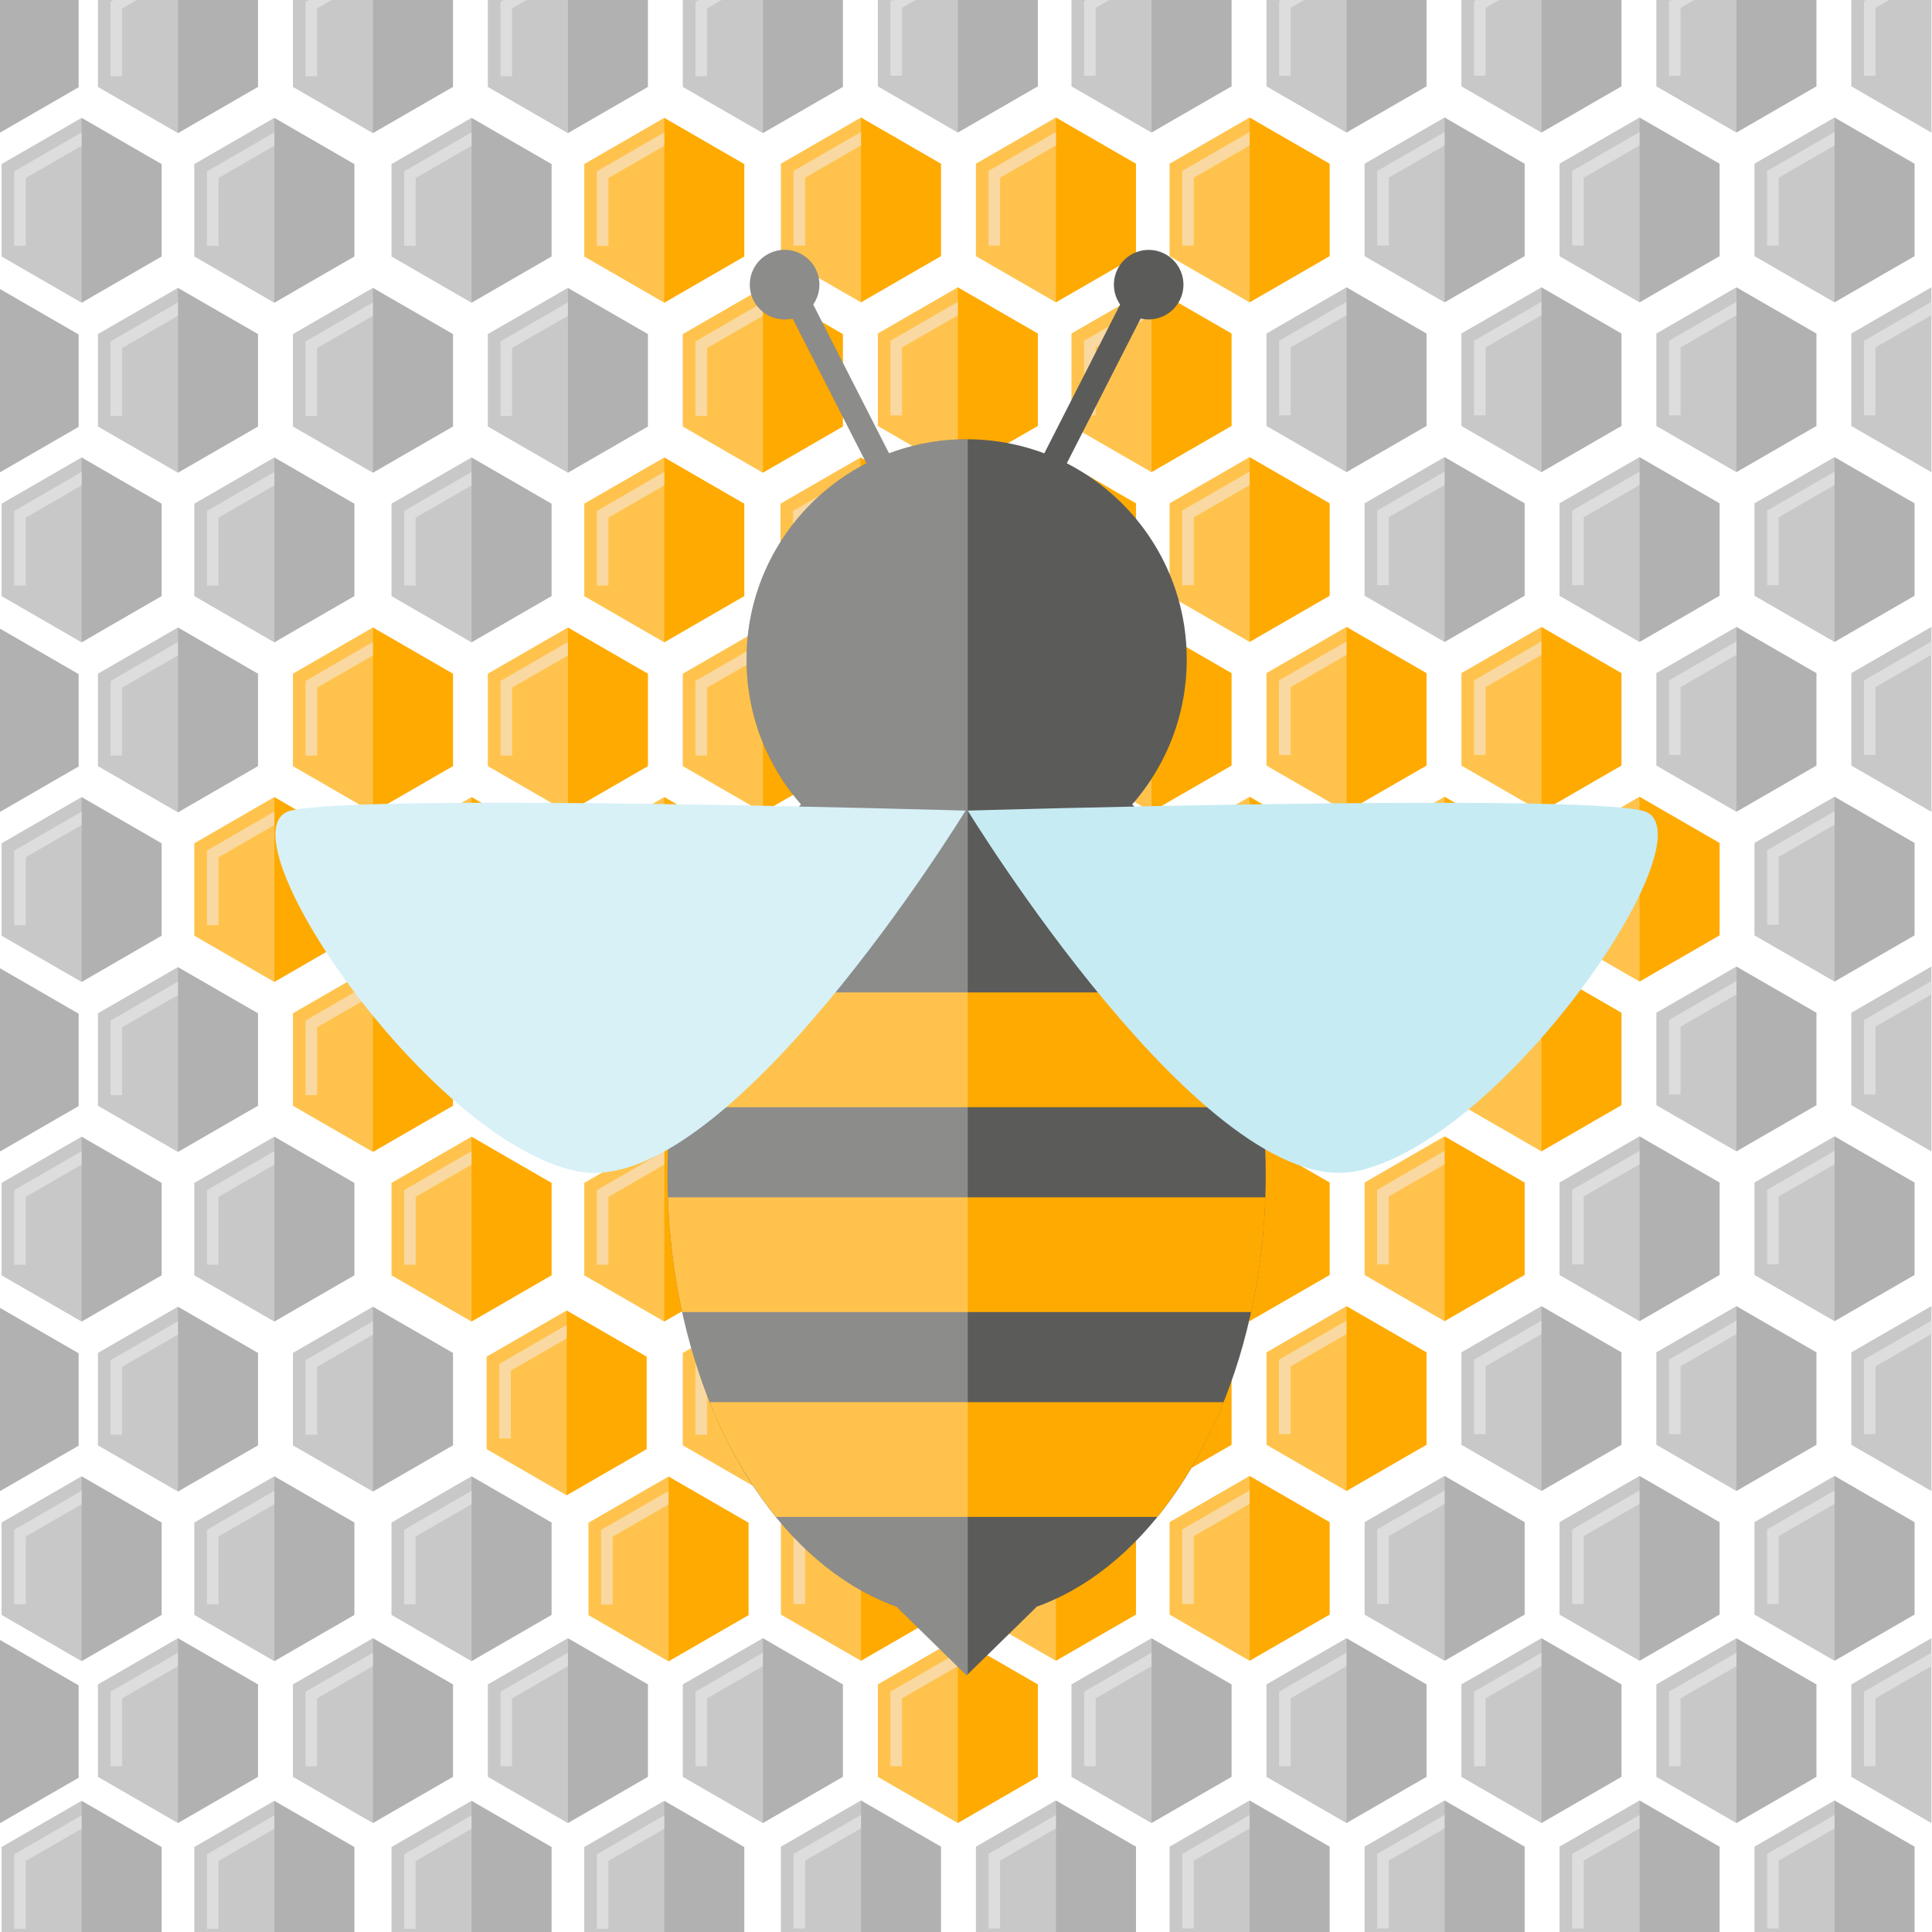 <svg id="Layer_1" data-name="Layer 1" xmlns="http://www.w3.org/2000/svg" viewBox="0 0 512 512"><defs><style>.cls-1{fill:#b1b1b1;}.cls-2{fill:#cecece;}.cls-3{fill:#fff;opacity:0.3;}.cls-4{fill:#ffaa01;}.cls-5{fill:#f7c979;}.cls-6{fill:#5b5b5a;}.cls-7{fill:#c6ebf3;}polygon.cls-1:hover{fill: red;}</style></defs><title>bee-hive</title><polygon class="cls-1" points="20.84 358.64 20.84 383.12 -0.36 395.37 -0.36 346.39 20.84 358.64"/><polygon class="cls-1" points="20.84 446.64 20.84 471.12 -0.36 483.37 -0.36 434.39 20.84 446.64"/><polygon class="cls-1" points="25.97 358.54 47.17 346.3 68.38 358.54 68.38 383.03 47.17 395.27 25.97 383.03 25.97 358.54"/><polygon class="cls-2" points="32.37 380.22 29.3 380.22 29.3 360.46 47.17 350.13 47.17 353.69 32.37 362.23 32.37 380.22"/><polygon class="cls-3" points="25.97 358.54 25.97 383.03 47.17 395.27 47.17 346.3 25.97 358.54"/><polygon class="cls-1" points="0.43 403.49 21.64 391.24 42.84 403.49 42.84 427.97 21.64 440.22 0.43 427.97 0.43 403.49"/><polygon class="cls-2" points="6.83 425.16 3.76 425.16 3.76 405.41 21.64 395.07 21.64 398.63 6.83 407.18 6.83 425.16"/><polygon class="cls-3" points="0.43 403.49 0.43 427.97 21.64 440.22 21.64 391.24 0.43 403.49"/><polygon class="cls-1" points="51.51 403.49 72.71 391.24 93.92 403.49 93.92 427.97 72.71 440.22 51.51 427.97 51.51 403.49"/><polygon class="cls-2" points="57.9 425.16 54.84 425.16 54.84 405.41 72.71 395.07 72.71 398.63 57.9 407.18 57.9 425.16"/><polygon class="cls-3" points="51.51 403.49 51.51 427.97 72.71 440.22 72.71 391.24 51.51 403.49"/><polygon class="cls-1" points="25.97 446.39 47.17 434.15 68.38 446.39 68.38 470.88 47.17 483.12 25.97 470.88 25.97 446.39"/><polygon class="cls-2" points="32.37 468.07 29.3 468.07 29.3 448.31 47.17 437.98 47.17 441.54 32.37 450.08 32.37 468.07"/><polygon class="cls-3" points="25.97 446.39 25.97 470.88 47.17 483.12 47.17 434.15 25.97 446.39"/><polygon class="cls-1" points="77.64 358.54 98.84 346.3 120.05 358.54 120.05 383.03 98.84 395.27 77.64 383.03 77.64 358.54"/><polygon class="cls-2" points="84.03 380.22 80.97 380.22 80.97 360.46 98.84 350.13 98.84 353.69 84.03 362.23 84.03 380.22"/><polygon class="cls-3" points="77.64 358.54 77.64 383.03 98.84 395.27 98.84 346.3 77.64 358.54"/><polygon class="cls-4" points="180.97 358.54 202.18 346.3 223.38 358.54 223.38 383.03 202.18 395.27 180.97 383.03 180.97 358.54"/><polygon class="cls-5" points="187.37 380.22 184.3 380.22 184.3 360.46 202.18 350.13 202.18 353.69 187.37 362.23 187.37 380.22"/><polygon class="cls-3" points="180.97 358.54 180.97 383.03 202.18 395.27 202.18 346.3 180.97 358.54"/><polygon class="cls-1" points="103.77 403.49 124.97 391.24 146.18 403.49 146.18 427.97 124.97 440.22 103.77 427.97 103.77 403.49"/><polygon class="cls-2" points="110.16 425.16 107.1 425.16 107.1 405.41 124.97 395.07 124.97 398.63 110.16 407.18 110.16 425.16"/><polygon class="cls-3" points="103.77 403.49 103.77 427.97 124.97 440.22 124.97 391.24 103.77 403.49"/><polygon class="cls-1" points="77.64 446.39 98.84 434.15 120.05 446.39 120.05 470.88 98.84 483.12 77.64 470.88 77.64 446.39"/><polygon class="cls-2" points="84.03 468.07 80.97 468.07 80.97 448.31 98.84 437.98 98.84 441.54 84.03 450.08 84.03 468.07"/><polygon class="cls-3" points="77.64 446.39 77.64 470.88 98.84 483.12 98.84 434.15 77.64 446.39"/><polygon class="cls-1" points="129.3 446.39 150.51 434.15 171.71 446.39 171.71 470.88 150.51 483.12 129.3 470.88 129.3 446.39"/><polygon class="cls-2" points="135.7 468.07 132.64 468.07 132.64 448.31 150.51 437.98 150.51 441.54 135.7 450.08 135.7 468.07"/><polygon class="cls-3" points="129.3 446.39 129.3 470.88 150.51 483.12 150.51 434.15 129.3 446.39"/><polygon class="cls-1" points="180.97 446.39 202.18 434.15 223.38 446.39 223.38 470.88 202.18 483.12 180.97 470.88 180.97 446.39"/><polygon class="cls-2" points="187.37 468.07 184.3 468.07 184.3 448.31 202.18 437.98 202.18 441.54 187.37 450.08 187.37 468.07"/><polygon class="cls-3" points="180.97 446.39 180.97 470.88 202.18 483.12 202.18 434.15 180.97 446.39"/><polygon class="cls-4" points="232.64 446.39 253.84 434.15 275.05 446.39 275.05 470.88 253.84 483.12 232.64 470.88 232.64 446.39"/><polygon class="cls-5" points="239.03 468.07 235.97 468.07 235.97 448.31 253.84 437.98 253.84 441.54 239.03 450.08 239.03 468.07"/><polygon class="cls-3" points="232.64 446.39 232.64 470.88 253.84 483.12 253.84 434.15 232.64 446.39"/><polygon class="cls-1" points="283.97 446.39 305.17 434.15 326.38 446.39 326.38 470.88 305.17 483.12 283.97 470.88 283.97 446.39"/><polygon class="cls-2" points="290.37 468.07 287.3 468.07 287.3 448.31 305.17 437.98 305.17 441.54 290.37 450.08 290.37 468.07"/><polygon class="cls-3" points="283.97 446.39 283.97 470.88 305.17 483.12 305.17 434.15 283.97 446.39"/><polygon class="cls-1" points="335.64 446.39 356.84 434.15 378.05 446.39 378.05 470.88 356.84 483.12 335.64 470.88 335.64 446.39"/><polygon class="cls-2" points="342.03 468.07 338.97 468.07 338.97 448.31 356.84 437.98 356.84 441.54 342.03 450.08 342.03 468.07"/><polygon class="cls-3" points="335.64 446.39 335.64 470.88 356.84 483.12 356.84 434.15 335.64 446.39"/><polygon class="cls-1" points="387.3 446.39 408.51 434.15 429.71 446.39 429.71 470.88 408.51 483.12 387.3 470.88 387.3 446.39"/><polygon class="cls-2" points="393.7 468.07 390.64 468.07 390.64 448.31 408.51 437.98 408.51 441.54 393.7 450.08 393.7 468.07"/><polygon class="cls-3" points="387.3 446.39 387.3 470.88 408.51 483.12 408.51 434.15 387.3 446.39"/><polygon class="cls-1" points="438.97 446.39 460.18 434.15 481.38 446.39 481.38 470.88 460.18 483.12 438.97 470.88 438.97 446.39"/><polygon class="cls-2" points="445.37 468.07 442.3 468.07 442.3 448.31 460.18 437.98 460.18 441.54 445.37 450.08 445.37 468.07"/><polygon class="cls-3" points="438.97 446.39 438.97 470.88 460.18 483.12 460.18 434.15 438.97 446.39"/><polygon class="cls-1" points="511.84 434.15 511.84 483.12 490.64 470.88 490.64 446.39 511.84 434.15"/><polygon class="cls-2" points="511.84 437.98 511.84 441.54 497.03 450.08 497.03 468.07 493.97 468.07 493.97 448.32 511.84 437.98"/><polygon class="cls-3" points="511.84 434.15 511.84 483.12 490.64 470.88 490.64 446.39 511.84 434.15"/><polygon class="cls-1" points="232.64 358.39 253.84 346.15 275.05 358.39 275.05 382.88 253.84 395.12 232.64 382.88 232.64 358.39"/><polygon class="cls-2" points="239.03 380.07 235.97 380.07 235.97 360.31 253.84 349.98 253.84 353.54 239.03 362.08 239.03 380.07"/><polygon class="cls-3" points="232.64 358.39 232.64 382.88 253.84 395.12 253.84 346.15 232.64 358.39"/><polygon class="cls-4" points="283.97 358.39 305.17 346.15 326.38 358.39 326.38 382.88 305.17 395.12 283.97 382.88 283.97 358.39"/><polygon class="cls-5" points="290.37 380.07 287.3 380.07 287.3 360.31 305.17 349.98 305.17 353.54 290.37 362.08 290.37 380.07"/><polygon class="cls-3" points="283.97 358.39 283.97 382.88 305.17 395.12 305.17 346.15 283.97 358.39"/><polygon class="cls-4" points="335.64 358.39 356.84 346.15 378.05 358.39 378.05 382.88 356.84 395.12 335.64 382.88 335.64 358.39"/><polygon class="cls-5" points="342.03 380.07 338.97 380.07 338.97 360.31 356.84 349.98 356.84 353.54 342.03 362.08 342.03 380.07"/><polygon class="cls-3" points="335.64 358.39 335.64 382.88 356.84 395.12 356.84 346.15 335.64 358.39"/><polygon class="cls-1" points="387.3 358.39 408.51 346.15 429.71 358.39 429.71 382.88 408.51 395.12 387.3 382.88 387.3 358.39"/><polygon class="cls-2" points="393.7 380.07 390.64 380.07 390.64 360.31 408.51 349.98 408.51 353.54 393.7 362.08 393.7 380.07"/><polygon class="cls-3" points="387.3 358.39 387.3 382.88 408.51 395.12 408.51 346.15 387.3 358.39"/><polygon class="cls-1" points="438.97 358.39 460.18 346.15 481.38 358.39 481.38 382.88 460.18 395.12 438.97 382.88 438.97 358.39"/><polygon class="cls-2" points="445.37 380.07 442.3 380.07 442.3 360.31 460.18 349.98 460.18 353.54 445.37 362.08 445.37 380.07"/><polygon class="cls-3" points="438.97 358.39 438.97 382.88 460.18 395.12 460.18 346.15 438.97 358.39"/><polygon class="cls-1" points="511.84 346.15 511.84 395.12 490.64 382.88 490.64 358.39 511.84 346.15"/><polygon class="cls-2" points="511.84 349.98 511.84 353.54 497.03 362.08 497.03 380.07 493.97 380.07 493.97 360.32 511.84 349.98"/><polygon class="cls-3" points="511.84 346.15 511.84 395.12 490.64 382.88 490.64 358.39 511.84 346.15"/><polygon class="cls-4" points="206.97 403.39 228.18 391.15 249.38 403.39 249.38 427.88 228.18 440.12 206.97 427.88 206.97 403.39"/><polygon class="cls-5" points="213.37 425.07 210.3 425.07 210.3 405.31 228.18 394.98 228.18 398.54 213.37 407.08 213.37 425.07"/><polygon class="cls-3" points="206.97 403.39 206.97 427.88 228.18 440.12 228.18 391.15 206.97 403.39"/><polygon class="cls-4" points="258.64 403.39 279.84 391.15 301.05 403.39 301.05 427.88 279.84 440.12 258.64 427.88 258.64 403.39"/><polygon class="cls-5" points="265.03 425.07 261.97 425.07 261.97 405.31 279.84 394.98 279.84 398.54 265.03 407.08 265.03 425.07"/><polygon class="cls-3" points="258.64 403.39 258.64 427.88 279.84 440.12 279.84 391.15 258.64 403.39"/><polygon class="cls-4" points="309.97 403.39 331.17 391.15 352.38 403.39 352.38 427.88 331.17 440.12 309.97 427.88 309.97 403.39"/><polygon class="cls-5" points="316.37 425.07 313.3 425.07 313.3 405.31 331.17 394.98 331.17 398.54 316.37 407.08 316.37 425.07"/><polygon class="cls-3" points="309.97 403.39 309.97 427.88 331.17 440.12 331.17 391.15 309.97 403.39"/><polygon class="cls-1" points="361.64 403.39 382.84 391.15 404.05 403.39 404.05 427.88 382.84 440.12 361.64 427.88 361.64 403.39"/><polygon class="cls-2" points="368.03 425.07 364.97 425.07 364.97 405.31 382.84 394.98 382.84 398.54 368.03 407.08 368.03 425.07"/><polygon class="cls-3" points="361.64 403.39 361.64 427.88 382.84 440.12 382.84 391.15 361.64 403.39"/><polygon class="cls-1" points="413.3 403.39 434.51 391.15 455.71 403.39 455.71 427.88 434.51 440.12 413.3 427.88 413.3 403.39"/><polygon class="cls-2" points="419.7 425.07 416.64 425.07 416.64 405.31 434.51 394.98 434.51 398.54 419.7 407.08 419.7 425.07"/><polygon class="cls-3" points="413.3 403.39 413.3 427.88 434.51 440.12 434.51 391.15 413.3 403.39"/><polygon class="cls-1" points="464.97 403.39 486.18 391.15 507.38 403.39 507.38 427.88 486.18 440.12 464.97 427.88 464.97 403.39"/><polygon class="cls-2" points="471.37 425.07 468.3 425.07 468.3 405.31 486.18 394.98 486.18 398.54 471.37 407.08 471.37 425.07"/><polygon class="cls-3" points="464.97 403.39 464.97 427.88 486.18 440.12 486.18 391.15 464.97 403.39"/><polygon class="cls-1" points="0.43 489.49 21.64 477.24 42.84 489.49 42.84 513.97 21.64 526.22 0.43 513.97 0.43 489.49"/><polygon class="cls-2" points="6.83 511.16 3.76 511.16 3.76 491.41 21.64 481.07 21.64 484.63 6.83 493.18 6.83 511.16"/><polygon class="cls-3" points="0.43 489.49 0.43 513.97 21.64 526.22 21.64 477.24 0.43 489.49"/><polygon class="cls-1" points="51.51 489.49 72.71 477.24 93.92 489.49 93.92 513.97 72.71 526.22 51.51 513.97 51.51 489.49"/><polygon class="cls-2" points="57.9 511.16 54.84 511.16 54.84 491.41 72.71 481.07 72.71 484.63 57.9 493.18 57.9 511.16"/><polygon class="cls-3" points="51.51 489.49 51.51 513.97 72.71 526.22 72.71 477.24 51.51 489.49"/><polygon class="cls-1" points="103.77 489.49 124.97 477.24 146.18 489.49 146.18 513.97 124.97 526.22 103.77 513.97 103.77 489.49"/><polygon class="cls-2" points="110.16 511.16 107.1 511.16 107.1 491.41 124.97 481.07 124.97 484.63 110.16 493.18 110.16 511.16"/><polygon class="cls-3" points="103.77 489.49 103.77 513.97 124.97 526.22 124.97 477.24 103.77 489.49"/><polygon class="cls-1" points="154.84 489.49 176.05 477.24 197.25 489.49 197.25 513.97 176.05 526.22 154.84 513.97 154.84 489.49"/><polygon class="cls-2" points="161.24 511.16 158.17 511.16 158.17 491.41 176.05 481.07 176.05 484.63 161.24 493.18 161.24 511.16"/><polygon class="cls-3" points="154.84 489.49 154.84 513.97 176.05 526.22 176.05 477.24 154.84 489.49"/><polygon class="cls-1" points="206.97 489.39 228.18 477.15 249.38 489.39 249.38 513.88 228.18 526.12 206.97 513.88 206.97 489.39"/><polygon class="cls-2" points="213.37 511.07 210.3 511.07 210.3 491.31 228.18 480.98 228.18 484.54 213.37 493.08 213.37 511.07"/><polygon class="cls-3" points="206.97 489.39 206.97 513.88 228.18 526.12 228.18 477.15 206.97 489.39"/><polygon class="cls-1" points="258.64 489.39 279.84 477.15 301.05 489.39 301.05 513.88 279.84 526.12 258.64 513.88 258.64 489.39"/><polygon class="cls-2" points="265.03 511.07 261.97 511.07 261.97 491.31 279.84 480.98 279.84 484.54 265.03 493.08 265.03 511.07"/><polygon class="cls-3" points="258.64 489.39 258.64 513.88 279.84 526.12 279.84 477.15 258.64 489.39"/><polygon class="cls-1" points="309.97 489.39 331.17 477.15 352.38 489.39 352.38 513.88 331.17 526.12 309.97 513.88 309.97 489.39"/><polygon class="cls-2" points="316.37 511.07 313.3 511.07 313.3 491.31 331.17 480.98 331.17 484.54 316.37 493.08 316.37 511.07"/><polygon class="cls-3" points="309.97 489.39 309.97 513.88 331.17 526.12 331.17 477.15 309.97 489.39"/><polygon class="cls-1" points="361.64 489.39 382.84 477.15 404.05 489.39 404.05 513.88 382.84 526.12 361.64 513.88 361.64 489.39"/><polygon class="cls-2" points="368.03 511.07 364.97 511.07 364.97 491.31 382.84 480.98 382.84 484.54 368.03 493.08 368.03 511.07"/><polygon class="cls-3" points="361.64 489.39 361.64 513.88 382.84 526.12 382.84 477.15 361.64 489.39"/><polygon class="cls-1" points="413.3 489.39 434.51 477.15 455.71 489.39 455.71 513.88 434.51 526.12 413.3 513.88 413.3 489.39"/><polygon class="cls-2" points="419.7 511.07 416.64 511.07 416.64 491.31 434.51 480.98 434.51 484.54 419.7 493.08 419.7 511.07"/><polygon class="cls-3" points="413.3 489.39 413.3 513.88 434.51 526.12 434.51 477.15 413.3 489.39"/><polygon class="cls-1" points="464.97 489.39 486.18 477.15 507.38 489.39 507.38 513.88 486.18 526.12 464.97 513.88 464.97 489.39"/><polygon class="cls-2" points="471.37 511.07 468.3 511.07 468.3 491.31 486.18 480.98 486.18 484.54 471.37 493.08 471.37 511.07"/><polygon class="cls-3" points="464.97 489.39 464.97 513.88 486.18 526.12 486.18 477.15 464.97 489.39"/><polygon class="cls-1" points="20.84 268.64 20.84 293.12 -0.36 305.37 -0.36 256.39 20.84 268.64"/><polygon class="cls-1" points="25.97 268.54 47.17 256.3 68.38 268.54 68.38 293.03 47.17 305.27 25.97 293.03 25.97 268.54"/><polygon class="cls-2" points="32.37 290.22 29.3 290.22 29.3 270.46 47.17 260.13 47.17 263.69 32.37 272.23 32.37 290.22"/><polygon class="cls-3" points="25.97 268.54 25.97 293.03 47.17 305.27 47.17 256.3 25.97 268.54"/><polygon class="cls-1" points="0.43 313.49 21.64 301.24 42.84 313.49 42.84 337.97 21.64 350.22 0.43 337.97 0.43 313.49"/><polygon class="cls-2" points="6.83 335.16 3.76 335.16 3.76 315.41 21.64 305.07 21.64 308.63 6.83 317.18 6.83 335.16"/><polygon class="cls-3" points="0.43 313.49 0.43 337.97 21.64 350.22 21.64 301.24 0.43 313.49"/><polygon class="cls-1" points="51.51 313.49 72.71 301.24 93.92 313.49 93.92 337.97 72.71 350.22 51.51 337.97 51.51 313.49"/><polygon class="cls-2" points="57.9 335.16 54.84 335.16 54.84 315.41 72.71 305.07 72.71 308.63 57.9 317.18 57.9 335.16"/><polygon class="cls-3" points="51.51 313.49 51.51 337.97 72.71 350.22 72.71 301.24 51.51 313.49"/><polygon class="cls-4" points="77.64 268.54 98.84 256.3 120.05 268.54 120.05 293.03 98.84 305.27 77.64 293.03 77.64 268.54"/><polygon class="cls-5" points="84.03 290.22 80.97 290.22 80.97 270.46 98.84 260.13 98.84 263.69 84.03 272.23 84.03 290.22"/><polygon class="cls-3" points="77.64 268.54 77.64 293.03 98.84 305.27 98.84 256.3 77.64 268.54"/><polygon class="cls-1" points="129.3 268.54 150.51 256.3 171.71 268.54 171.71 293.03 150.51 305.27 129.3 293.03 129.3 268.54"/><polygon class="cls-2" points="135.7 290.22 132.64 290.22 132.64 270.46 150.51 260.13 150.51 263.69 135.7 272.23 135.7 290.22"/><polygon class="cls-3" points="129.3 268.54 129.3 293.03 150.51 305.27 150.51 256.3 129.3 268.54"/><polygon class="cls-1" points="180.97 268.54 202.18 256.3 223.38 268.54 223.38 293.03 202.18 305.27 180.97 293.03 180.97 268.54"/><polygon class="cls-2" points="187.37 290.22 184.3 290.22 184.3 270.46 202.18 260.13 202.18 263.69 187.37 272.23 187.37 290.22"/><polygon class="cls-3" points="180.97 268.54 180.97 293.03 202.18 305.27 202.18 256.3 180.97 268.54"/><polygon class="cls-4" points="103.77 313.49 124.97 301.24 146.18 313.49 146.18 337.97 124.97 350.22 103.77 337.97 103.77 313.49"/><polygon class="cls-5" points="110.16 335.16 107.1 335.16 107.1 315.41 124.97 305.07 124.97 308.63 110.16 317.18 110.16 335.16"/><polygon class="cls-3" points="103.77 313.49 103.77 337.97 124.97 350.22 124.97 301.24 103.77 313.49"/><polygon class="cls-4" points="154.84 313.49 176.05 301.24 197.25 313.49 197.25 337.97 176.05 350.22 154.84 337.97 154.84 313.49"/><polygon class="cls-5" points="161.24 335.16 158.17 335.16 158.17 315.41 176.05 305.07 176.05 308.63 161.24 317.18 161.24 335.16"/><polygon class="cls-3" points="154.84 313.49 154.84 337.97 176.05 350.22 176.05 301.24 154.84 313.49"/><polygon class="cls-1" points="232.64 268.39 253.84 256.15 275.05 268.39 275.05 292.88 253.84 305.12 232.64 292.88 232.64 268.39"/><polygon class="cls-2" points="239.03 290.07 235.97 290.07 235.97 270.31 253.84 259.98 253.84 263.54 239.03 272.08 239.03 290.07"/><polygon class="cls-3" points="232.64 268.39 232.64 292.88 253.84 305.12 253.84 256.15 232.64 268.39"/><polygon class="cls-1" points="283.97 268.39 305.17 256.15 326.38 268.39 326.38 292.88 305.17 305.12 283.97 292.88 283.97 268.39"/><polygon class="cls-2" points="290.37 290.07 287.3 290.07 287.3 270.31 305.17 259.98 305.17 263.54 290.37 272.08 290.37 290.07"/><polygon class="cls-3" points="283.97 268.39 283.97 292.88 305.17 305.12 305.17 256.15 283.97 268.39"/><polygon class="cls-1" points="335.64 268.39 356.84 256.15 378.05 268.39 378.05 292.88 356.84 305.12 335.64 292.88 335.64 268.39"/><polygon class="cls-2" points="342.03 290.07 338.97 290.07 338.97 270.31 356.84 259.98 356.84 263.54 342.03 272.08 342.03 290.07"/><polygon class="cls-3" points="335.64 268.39 335.64 292.88 356.84 305.12 356.84 256.15 335.64 268.39"/><polygon class="cls-4" points="387.3 268.39 408.51 256.15 429.71 268.39 429.71 292.88 408.51 305.12 387.3 292.88 387.3 268.39"/><polygon class="cls-5" points="393.7 290.07 390.64 290.07 390.64 270.31 408.51 259.98 408.51 263.54 393.7 272.08 393.7 290.07"/><polygon class="cls-3" points="387.3 268.39 387.3 292.88 408.51 305.12 408.51 256.15 387.3 268.39"/><polygon class="cls-1" points="438.97 268.39 460.18 256.15 481.38 268.39 481.38 292.88 460.18 305.12 438.97 292.88 438.97 268.39"/><polygon class="cls-2" points="445.37 290.07 442.3 290.07 442.3 270.31 460.18 259.98 460.18 263.54 445.37 272.08 445.37 290.07"/><polygon class="cls-3" points="438.97 268.39 438.97 292.88 460.18 305.12 460.18 256.15 438.97 268.39"/><polygon class="cls-1" points="511.84 256.15 511.84 305.12 490.64 292.88 490.64 268.39 511.84 256.15"/><polygon class="cls-2" points="511.84 259.98 511.84 263.54 497.03 272.08 497.03 290.07 493.97 290.07 493.97 270.32 511.84 259.98"/><polygon class="cls-3" points="511.84 256.15 511.84 305.12 490.64 292.88 490.64 268.39 511.84 256.15"/><polygon class="cls-1" points="206.97 313.39 228.18 301.15 249.38 313.39 249.38 337.88 228.18 350.12 206.97 337.88 206.97 313.39"/><polygon class="cls-2" points="213.37 335.07 210.3 335.07 210.3 315.31 228.18 304.98 228.18 308.54 213.37 317.08 213.37 335.07"/><polygon class="cls-3" points="206.97 313.39 206.97 337.88 228.18 350.12 228.18 301.15 206.97 313.39"/><polygon class="cls-1" points="258.64 313.39 279.84 301.15 301.05 313.39 301.05 337.88 279.84 350.12 258.64 337.88 258.64 313.39"/><polygon class="cls-2" points="265.03 335.07 261.97 335.07 261.97 315.31 279.84 304.98 279.84 308.54 265.03 317.08 265.03 335.07"/><polygon class="cls-3" points="258.64 313.39 258.64 337.88 279.84 350.12 279.84 301.15 258.64 313.39"/><polygon class="cls-4" points="309.97 313.39 331.17 301.15 352.38 313.39 352.38 337.88 331.17 350.12 309.97 337.88 309.97 313.39"/><polygon class="cls-5" points="316.37 335.07 313.3 335.07 313.3 315.31 331.17 304.98 331.17 308.54 316.37 317.08 316.37 335.07"/><polygon class="cls-3" points="309.97 313.39 309.97 337.88 331.17 350.12 331.17 301.15 309.97 313.39"/><polygon class="cls-4" points="361.64 313.39 382.84 301.15 404.05 313.39 404.05 337.88 382.84 350.12 361.64 337.88 361.64 313.39"/><polygon class="cls-5" points="368.03 335.07 364.97 335.07 364.97 315.31 382.84 304.98 382.84 308.54 368.03 317.08 368.03 335.07"/><polygon class="cls-3" points="361.64 313.39 361.64 337.88 382.84 350.12 382.84 301.15 361.64 313.39"/><polygon class="cls-1" points="413.3 313.39 434.51 301.15 455.71 313.39 455.71 337.88 434.51 350.12 413.3 337.88 413.3 313.39"/><polygon class="cls-2" points="419.7 335.07 416.64 335.07 416.64 315.31 434.51 304.98 434.51 308.54 419.7 317.08 419.7 335.07"/><polygon class="cls-3" points="413.3 313.39 413.3 337.88 434.51 350.12 434.51 301.15 413.3 313.39"/><polygon class="cls-1" points="464.97 313.39 486.18 301.15 507.38 313.39 507.38 337.88 486.18 350.12 464.97 337.88 464.97 313.39"/><polygon class="cls-2" points="471.37 335.07 468.3 335.07 468.3 315.31 486.18 304.98 486.18 308.54 471.37 317.08 471.37 335.07"/><polygon class="cls-3" points="464.97 313.39 464.97 337.88 486.18 350.12 486.18 301.15 464.97 313.39"/><polygon class="cls-1" points="20.84 178.64 20.84 203.12 -0.36 215.37 -0.36 166.39 20.84 178.64"/><polygon class="cls-1" points="25.97 178.54 47.17 166.3 68.38 178.54 68.38 203.03 47.17 215.27 25.97 203.03 25.97 178.54"/><polygon class="cls-2" points="32.37 200.22 29.3 200.22 29.3 180.47 47.17 170.13 47.17 173.69 32.37 182.23 32.37 200.22"/><polygon class="cls-3" points="25.97 178.54 25.97 203.03 47.17 215.27 47.17 166.3 25.97 178.54"/><polygon class="cls-1" points="0.43 223.49 21.64 211.24 42.84 223.49 42.84 247.97 21.64 260.22 0.43 247.97 0.43 223.49"/><polygon class="cls-2" points="6.83 245.16 3.76 245.16 3.76 225.41 21.64 215.07 21.64 218.63 6.83 227.18 6.83 245.16"/><polygon class="cls-3" points="0.43 223.49 0.43 247.97 21.64 260.22 21.64 211.24 0.43 223.49"/><polygon class="cls-4" points="51.51 223.49 72.71 211.24 93.92 223.49 93.92 247.97 72.71 260.22 51.51 247.97 51.51 223.49"/><polygon class="cls-5" points="57.9 245.16 54.84 245.16 54.84 225.41 72.71 215.07 72.71 218.63 57.9 227.18 57.9 245.16"/><polygon class="cls-3" points="51.51 223.49 51.51 247.97 72.71 260.22 72.71 211.24 51.51 223.49"/><polygon class="cls-4" points="77.64 178.54 98.84 166.3 120.05 178.54 120.05 203.03 98.84 215.27 77.64 203.03 77.64 178.54"/><polygon class="cls-5" points="84.03 200.22 80.97 200.22 80.97 180.47 98.84 170.13 98.84 173.69 84.03 182.23 84.03 200.22"/><polygon class="cls-3" points="77.64 178.54 77.64 203.03 98.84 215.27 98.84 166.3 77.64 178.54"/><polygon class="cls-4" points="129.3 178.54 150.51 166.3 171.71 178.54 171.71 203.03 150.51 215.27 129.3 203.03 129.3 178.54"/><polygon class="cls-5" points="135.7 200.22 132.64 200.22 132.64 180.47 150.51 170.13 150.51 173.69 135.7 182.23 135.7 200.22"/><polygon class="cls-3" points="129.3 178.54 129.3 203.03 150.51 215.27 150.51 166.3 129.3 178.54"/><polygon class="cls-4" points="180.97 178.54 202.18 166.3 223.38 178.54 223.38 203.03 202.18 215.27 180.97 203.03 180.97 178.54"/><polygon class="cls-5" points="187.37 200.22 184.3 200.22 184.3 180.47 202.18 170.13 202.18 173.69 187.37 182.23 187.37 200.22"/><polygon class="cls-3" points="180.97 178.54 180.97 203.03 202.18 215.27 202.18 166.3 180.97 178.54"/><polygon class="cls-4" points="103.77 223.49 124.97 211.24 146.18 223.49 146.18 247.97 124.97 260.22 103.77 247.97 103.77 223.49"/><polygon class="cls-5" points="110.16 245.16 107.1 245.16 107.1 225.41 124.97 215.07 124.97 218.63 110.16 227.18 110.16 245.16"/><polygon class="cls-3" points="103.77 223.49 103.77 247.97 124.97 260.22 124.97 211.24 103.77 223.49"/><polygon class="cls-4" points="154.84 223.49 176.05 211.24 197.25 223.49 197.25 247.97 176.05 260.22 154.84 247.97 154.84 223.49"/><polygon class="cls-5" points="161.24 245.16 158.17 245.16 158.17 225.41 176.05 215.07 176.05 218.63 161.24 227.18 161.24 245.16"/><polygon class="cls-3" points="154.84 223.49 154.84 247.97 176.05 260.22 176.05 211.24 154.84 223.49"/><polygon class="cls-1" points="232.64 178.39 253.84 166.15 275.05 178.39 275.05 202.88 253.84 215.12 232.64 202.88 232.64 178.39"/><polygon class="cls-2" points="239.03 200.07 235.97 200.07 235.97 180.31 253.84 169.98 253.84 173.53 239.03 182.09 239.03 200.07"/><polygon class="cls-3" points="232.64 178.39 232.64 202.88 253.84 215.12 253.84 166.15 232.64 178.39"/><polygon class="cls-4" points="283.97 178.39 305.17 166.15 326.38 178.39 326.38 202.88 305.17 215.12 283.97 202.88 283.97 178.39"/><polygon class="cls-5" points="290.37 200.07 287.3 200.07 287.3 180.31 305.17 169.98 305.17 173.53 290.37 182.09 290.37 200.07"/><polygon class="cls-3" points="283.97 178.39 283.97 202.88 305.17 215.12 305.17 166.15 283.97 178.39"/><polygon class="cls-4" points="335.64 178.39 356.84 166.15 378.05 178.39 378.05 202.88 356.84 215.12 335.64 202.88 335.64 178.39"/><polygon class="cls-5" points="342.03 200.07 338.97 200.07 338.97 180.31 356.84 169.98 356.84 173.53 342.03 182.09 342.03 200.07"/><polygon class="cls-3" points="335.64 178.39 335.64 202.88 356.84 215.12 356.84 166.15 335.64 178.39"/><polygon class="cls-4" points="387.3 178.39 408.51 166.15 429.71 178.39 429.71 202.88 408.51 215.12 387.3 202.88 387.3 178.39"/><polygon class="cls-5" points="393.7 200.07 390.64 200.07 390.64 180.31 408.51 169.98 408.51 173.53 393.7 182.09 393.7 200.07"/><polygon class="cls-3" points="387.3 178.39 387.3 202.88 408.51 215.12 408.51 166.15 387.3 178.39"/><polygon class="cls-1" points="438.97 178.39 460.18 166.15 481.38 178.39 481.38 202.88 460.18 215.12 438.97 202.88 438.97 178.39"/><polygon class="cls-2" points="445.37 200.07 442.3 200.07 442.3 180.31 460.18 169.98 460.18 173.53 445.37 182.09 445.37 200.07"/><polygon class="cls-3" points="438.97 178.39 438.97 202.88 460.18 215.12 460.18 166.15 438.97 178.39"/><polygon class="cls-1" points="511.84 166.15 511.84 215.12 490.64 202.88 490.64 178.39 511.84 166.15"/><polygon class="cls-2" points="511.84 169.98 511.84 173.54 497.03 182.08 497.03 200.07 493.97 200.07 493.97 180.32 511.84 169.98"/><polygon class="cls-3" points="511.84 166.15 511.84 215.12 490.64 202.88 490.64 178.39 511.84 166.15"/><polygon class="cls-1" points="206.97 223.39 228.18 211.15 249.38 223.39 249.38 247.88 228.18 260.12 206.97 247.88 206.97 223.39"/><polygon class="cls-2" points="213.37 245.07 210.3 245.07 210.3 225.31 228.18 214.98 228.18 218.53 213.37 227.09 213.37 245.07"/><polygon class="cls-3" points="206.97 223.39 206.97 247.88 228.18 260.12 228.18 211.15 206.97 223.39"/><polygon class="cls-1" points="258.64 223.39 279.84 211.15 301.05 223.39 301.05 247.88 279.84 260.12 258.64 247.88 258.64 223.39"/><polygon class="cls-2" points="265.03 245.07 261.97 245.07 261.97 225.31 279.84 214.98 279.84 218.53 265.03 227.09 265.03 245.07"/><polygon class="cls-3" points="258.64 223.39 258.64 247.88 279.84 260.12 279.84 211.15 258.64 223.39"/><polygon class="cls-4" points="309.97 223.39 331.17 211.15 352.38 223.39 352.38 247.88 331.17 260.12 309.97 247.88 309.97 223.39"/><polygon class="cls-5" points="316.37 245.07 313.3 245.07 313.3 225.31 331.17 214.98 331.17 218.53 316.37 227.09 316.37 245.07"/><polygon class="cls-3" points="309.97 223.39 309.97 247.88 331.17 260.12 331.17 211.15 309.97 223.39"/><polygon class="cls-4" points="361.64 223.39 382.84 211.15 404.05 223.39 404.05 247.88 382.84 260.12 361.64 247.88 361.64 223.39"/><polygon class="cls-5" points="368.03 245.07 364.97 245.07 364.97 225.31 382.84 214.98 382.84 218.53 368.03 227.09 368.03 245.07"/><polygon class="cls-3" points="361.64 223.39 361.64 247.88 382.84 260.12 382.84 211.15 361.64 223.39"/><polygon class="cls-4" points="413.3 223.39 434.51 211.15 455.71 223.39 455.71 247.88 434.51 260.12 413.3 247.88 413.3 223.39"/><polygon class="cls-5" points="419.7 245.07 416.64 245.07 416.64 225.31 434.51 214.98 434.51 218.53 419.7 227.09 419.7 245.07"/><polygon class="cls-3" points="413.3 223.39 413.3 247.88 434.51 260.12 434.51 211.15 413.3 223.39"/><polygon class="cls-1" points="464.97 223.39 486.18 211.15 507.38 223.39 507.38 247.88 486.18 260.12 464.97 247.88 464.97 223.39"/><polygon class="cls-2" points="471.37 245.07 468.3 245.07 468.3 225.31 486.18 214.98 486.18 218.53 471.37 227.09 471.37 245.07"/><polygon class="cls-3" points="464.97 223.39 464.97 247.88 486.18 260.12 486.18 211.15 464.97 223.39"/><polygon class="cls-1" points="20.84 88.64 20.84 113.12 -0.36 125.37 -0.36 76.39 20.84 88.64"/><polygon class="cls-1" points="25.97 88.54 47.17 76.3 68.38 88.54 68.38 113.03 47.17 125.27 25.97 113.03 25.97 88.54"/><polygon class="cls-2" points="32.37 110.22 29.3 110.22 29.3 90.47 47.17 80.13 47.17 83.69 32.37 92.23 32.37 110.22"/><polygon class="cls-3" points="25.97 88.54 25.97 113.03 47.17 125.27 47.17 76.3 25.97 88.54"/><polygon class="cls-1" points="0.43 133.49 21.64 121.24 42.84 133.49 42.84 157.97 21.64 170.22 0.43 157.97 0.43 133.49"/><polygon class="cls-2" points="6.83 155.16 3.76 155.16 3.76 135.41 21.64 125.07 21.64 128.63 6.83 137.18 6.83 155.16"/><polygon class="cls-3" points="0.43 133.49 0.43 157.97 21.64 170.22 21.64 121.24 0.43 133.49"/><polygon class="cls-1" points="51.51 133.49 72.71 121.24 93.92 133.49 93.92 157.97 72.71 170.22 51.51 157.97 51.51 133.49"/><polygon class="cls-2" points="57.9 155.16 54.84 155.16 54.84 135.41 72.71 125.07 72.71 128.63 57.9 137.18 57.9 155.16"/><polygon class="cls-3" points="51.51 133.49 51.51 157.97 72.71 170.22 72.71 121.24 51.51 133.49"/><polygon class="cls-1" points="77.64 88.54 98.84 76.3 120.05 88.54 120.05 113.03 98.84 125.27 77.64 113.03 77.64 88.54"/><polygon class="cls-2" points="84.03 110.22 80.97 110.22 80.97 90.47 98.84 80.13 98.84 83.69 84.03 92.23 84.03 110.22"/><polygon class="cls-3" points="77.64 88.54 77.64 113.03 98.84 125.27 98.84 76.3 77.64 88.54"/><polygon class="cls-1" points="129.3 88.54 150.51 76.3 171.71 88.54 171.71 113.03 150.51 125.27 129.3 113.03 129.3 88.54"/><polygon class="cls-2" points="135.7 110.22 132.64 110.22 132.64 90.47 150.51 80.13 150.51 83.69 135.7 92.23 135.7 110.22"/><polygon class="cls-3" points="129.3 88.54 129.3 113.03 150.51 125.27 150.51 76.3 129.3 88.54"/><polygon class="cls-4" points="180.97 88.54 202.18 76.3 223.38 88.54 223.38 113.03 202.18 125.27 180.97 113.03 180.97 88.54"/><polygon class="cls-5" points="187.37 110.22 184.3 110.22 184.3 90.47 202.18 80.13 202.18 83.69 187.37 92.23 187.37 110.22"/><polygon class="cls-3" points="180.97 88.54 180.97 113.03 202.18 125.27 202.18 76.3 180.97 88.54"/><polygon class="cls-1" points="103.77 133.49 124.97 121.24 146.18 133.49 146.18 157.97 124.97 170.22 103.77 157.97 103.77 133.49"/><polygon class="cls-2" points="110.16 155.16 107.1 155.16 107.1 135.41 124.97 125.07 124.97 128.63 110.16 137.18 110.16 155.16"/><polygon class="cls-3" points="103.77 133.49 103.77 157.97 124.97 170.22 124.97 121.24 103.77 133.49"/><polygon class="cls-4" points="154.84 133.49 176.05 121.24 197.25 133.49 197.25 157.97 176.05 170.22 154.84 157.97 154.84 133.49"/><polygon class="cls-5" points="161.24 155.16 158.17 155.16 158.17 135.41 176.05 125.07 176.05 128.63 161.24 137.18 161.24 155.16"/><polygon class="cls-3" points="154.84 133.49 154.84 157.97 176.05 170.22 176.05 121.24 154.84 133.49"/><polygon class="cls-4" points="206.84 133.49 228.05 121.24 249.25 133.49 249.25 157.97 228.05 170.22 206.84 157.97 206.84 133.49"/><polygon class="cls-5" points="213.24 155.16 210.17 155.16 210.17 135.41 228.05 125.07 228.05 128.63 213.24 137.18 213.24 155.16"/><polygon class="cls-3" points="206.84 133.49 206.84 157.97 228.05 170.22 228.05 121.24 206.84 133.49"/><polygon class="cls-4" points="232.64 88.39 253.84 76.15 275.05 88.39 275.05 112.88 253.84 125.12 232.64 112.88 232.64 88.39"/><polygon class="cls-5" points="239.03 110.07 235.97 110.07 235.97 90.31 253.84 79.98 253.84 83.53 239.03 92.08 239.03 110.07"/><polygon class="cls-3" points="232.64 88.39 232.64 112.88 253.84 125.12 253.84 76.15 232.64 88.39"/><polygon class="cls-4" points="283.97 88.39 305.17 76.15 326.38 88.39 326.38 112.88 305.17 125.12 283.97 112.88 283.97 88.39"/><polygon class="cls-5" points="290.37 110.07 287.3 110.07 287.3 90.31 305.17 79.98 305.17 83.53 290.37 92.08 290.37 110.07"/><polygon class="cls-3" points="283.97 88.39 283.97 112.88 305.17 125.12 305.17 76.15 283.97 88.39"/><polygon class="cls-1" points="335.64 88.39 356.84 76.15 378.05 88.39 378.05 112.88 356.84 125.12 335.64 112.88 335.64 88.39"/><polygon class="cls-2" points="342.03 110.07 338.97 110.07 338.97 90.31 356.84 79.98 356.84 83.53 342.03 92.08 342.03 110.07"/><polygon class="cls-3" points="335.64 88.39 335.64 112.88 356.84 125.12 356.84 76.15 335.64 88.39"/><polygon class="cls-1" points="387.3 88.39 408.51 76.15 429.71 88.39 429.71 112.88 408.51 125.12 387.3 112.88 387.3 88.39"/><polygon class="cls-2" points="393.7 110.07 390.64 110.07 390.64 90.31 408.51 79.98 408.51 83.53 393.7 92.08 393.7 110.07"/><polygon class="cls-3" points="387.3 88.39 387.3 112.88 408.51 125.12 408.51 76.15 387.3 88.39"/><polygon class="cls-1" points="438.97 88.39 460.18 76.15 481.38 88.39 481.38 112.88 460.18 125.12 438.97 112.88 438.97 88.39"/><polygon class="cls-2" points="445.37 110.07 442.3 110.07 442.3 90.31 460.18 79.98 460.18 83.53 445.37 92.08 445.37 110.07"/><polygon class="cls-3" points="438.97 88.39 438.97 112.88 460.18 125.12 460.18 76.15 438.97 88.39"/><polygon class="cls-1" points="511.84 76.15 511.84 125.12 490.64 112.88 490.64 88.39 511.84 76.15"/><polygon class="cls-2" points="511.84 79.98 511.84 83.54 497.03 92.08 497.03 110.07 493.97 110.07 493.97 90.32 511.84 79.98"/><polygon class="cls-3" points="511.84 76.15 511.84 125.12 490.64 112.88 490.64 88.39 511.84 76.15"/><polygon class="cls-4" points="258.64 133.39 279.84 121.15 301.05 133.39 301.05 157.88 279.84 170.12 258.64 157.88 258.64 133.39"/><polygon class="cls-5" points="265.03 155.07 261.97 155.07 261.97 135.31 279.84 124.98 279.84 128.53 265.03 137.09 265.03 155.07"/><polygon class="cls-3" points="258.64 133.39 258.64 157.88 279.84 170.12 279.84 121.15 258.64 133.39"/><polygon class="cls-4" points="309.97 133.39 331.17 121.15 352.38 133.39 352.38 157.88 331.17 170.12 309.97 157.88 309.97 133.39"/><polygon class="cls-5" points="316.37 155.07 313.3 155.07 313.3 135.31 331.17 124.98 331.17 128.53 316.37 137.09 316.37 155.07"/><polygon class="cls-3" points="309.97 133.39 309.97 157.88 331.17 170.12 331.17 121.15 309.97 133.39"/><polygon class="cls-1" points="361.64 133.39 382.84 121.15 404.05 133.39 404.05 157.88 382.84 170.12 361.64 157.88 361.64 133.39"/><polygon class="cls-2" points="368.03 155.07 364.97 155.07 364.97 135.31 382.84 124.98 382.84 128.53 368.03 137.09 368.03 155.07"/><polygon class="cls-3" points="361.64 133.39 361.64 157.88 382.84 170.12 382.84 121.15 361.64 133.39"/><polygon class="cls-1" points="413.3 133.39 434.51 121.15 455.71 133.39 455.71 157.88 434.51 170.12 413.3 157.88 413.3 133.39"/><polygon class="cls-2" points="419.7 155.07 416.64 155.07 416.64 135.31 434.51 124.98 434.51 128.53 419.7 137.09 419.7 155.07"/><polygon class="cls-3" points="413.3 133.39 413.3 157.88 434.51 170.12 434.51 121.15 413.3 133.39"/><polygon class="cls-1" points="464.97 133.39 486.18 121.15 507.38 133.39 507.38 157.88 486.18 170.12 464.97 157.88 464.97 133.39"/><polygon class="cls-2" points="471.37 155.07 468.3 155.07 468.3 135.31 486.18 124.98 486.18 128.53 471.37 137.09 471.37 155.07"/><polygon class="cls-3" points="464.97 133.39 464.97 157.88 486.18 170.12 486.18 121.15 464.97 133.39"/><polygon class="cls-1" points="20.84 -1.36 20.84 23.12 -0.36 35.37 -0.36 -13.61 20.84 -1.36"/><polygon class="cls-1" points="25.97 -1.46 47.17 -13.7 68.38 -1.46 68.38 23.03 47.17 35.27 25.97 23.03 25.97 -1.46"/><polygon class="cls-2" points="32.37 20.22 29.3 20.22 29.3 0.47 47.17 -9.87 47.17 -6.32 32.37 2.23 32.37 20.22"/><polygon class="cls-3" points="25.97 -1.46 25.97 23.03 47.17 35.27 47.17 -13.7 25.97 -1.46"/><polygon class="cls-1" points="0.43 43.49 21.64 31.24 42.84 43.49 42.84 67.97 21.64 80.22 0.43 67.97 0.43 43.49"/><polygon class="cls-2" points="6.83 65.16 3.76 65.16 3.76 45.41 21.64 35.07 21.64 38.63 6.83 47.18 6.83 65.16"/><polygon class="cls-3" points="0.43 43.49 0.43 67.97 21.64 80.22 21.64 31.24 0.43 43.49"/><polygon class="cls-1" points="51.51 43.49 72.71 31.24 93.92 43.49 93.92 67.97 72.71 80.22 51.51 67.97 51.51 43.49"/><polygon class="cls-2" points="57.9 65.16 54.84 65.16 54.84 45.41 72.71 35.07 72.71 38.63 57.9 47.18 57.9 65.16"/><polygon class="cls-3" points="51.51 43.49 51.51 67.97 72.71 80.22 72.71 31.24 51.51 43.49"/><polygon class="cls-1" points="77.64 -1.46 98.84 -13.7 120.05 -1.46 120.05 23.03 98.84 35.27 77.64 23.03 77.64 -1.46"/><polygon class="cls-2" points="84.03 20.22 80.97 20.22 80.97 0.47 98.84 -9.87 98.84 -6.32 84.03 2.23 84.03 20.22"/><polygon class="cls-3" points="77.64 -1.46 77.64 23.03 98.84 35.27 98.84 -13.7 77.64 -1.46"/><polygon class="cls-1" points="129.3 -1.46 150.51 -13.7 171.71 -1.46 171.71 23.03 150.51 35.27 129.3 23.03 129.3 -1.46"/><polygon class="cls-2" points="135.7 20.22 132.64 20.22 132.64 0.47 150.51 -9.87 150.51 -6.32 135.7 2.23 135.7 20.22"/><polygon class="cls-3" points="129.3 -1.46 129.3 23.03 150.51 35.27 150.51 -13.7 129.3 -1.46"/><polygon class="cls-1" points="180.97 -1.46 202.18 -13.7 223.38 -1.46 223.38 23.03 202.18 35.27 180.97 23.03 180.97 -1.46"/><polygon class="cls-2" points="187.37 20.22 184.3 20.22 184.3 0.47 202.18 -9.87 202.18 -6.32 187.37 2.23 187.37 20.22"/><polygon class="cls-3" points="180.97 -1.46 180.97 23.03 202.18 35.27 202.18 -13.7 180.97 -1.46"/><polygon class="cls-1" points="103.77 43.49 124.97 31.24 146.18 43.49 146.18 67.97 124.97 80.22 103.77 67.97 103.77 43.49"/><polygon class="cls-2" points="110.16 65.16 107.1 65.16 107.1 45.41 124.97 35.07 124.97 38.63 110.16 47.18 110.16 65.16"/><polygon class="cls-3" points="103.77 43.49 103.77 67.97 124.97 80.22 124.97 31.24 103.77 43.49"/><polygon class="cls-4" points="154.84 43.49 176.05 31.24 197.25 43.49 197.25 67.97 176.05 80.22 154.84 67.97 154.84 43.49"/><polygon class="cls-5" points="161.24 65.16 158.17 65.16 158.17 45.41 176.05 35.07 176.05 38.63 161.24 47.18 161.24 65.16"/><polygon class="cls-3" points="154.84 43.49 154.84 67.97 176.05 80.22 176.05 31.24 154.84 43.49"/><polygon class="cls-1" points="232.64 -1.61 253.84 -13.85 275.05 -1.61 275.05 22.88 253.84 35.12 232.64 22.88 232.64 -1.61"/><polygon class="cls-2" points="239.03 20.07 235.97 20.07 235.97 0.32 253.84 -10.02 253.84 -6.46 239.03 2.08 239.03 20.07"/><polygon class="cls-3" points="232.64 -1.61 232.64 22.88 253.84 35.12 253.84 -13.85 232.64 -1.61"/><polygon class="cls-1" points="283.97 -1.61 305.17 -13.85 326.38 -1.61 326.38 22.88 305.17 35.12 283.97 22.88 283.97 -1.61"/><polygon class="cls-2" points="290.37 20.07 287.3 20.07 287.3 0.32 305.17 -10.02 305.17 -6.46 290.37 2.08 290.37 20.07"/><polygon class="cls-3" points="283.97 -1.61 283.97 22.88 305.17 35.12 305.17 -13.85 283.97 -1.61"/><polygon class="cls-1" points="335.64 -1.61 356.84 -13.85 378.05 -1.61 378.05 22.88 356.84 35.12 335.64 22.88 335.64 -1.61"/><polygon class="cls-2" points="342.03 20.07 338.97 20.07 338.97 0.32 356.84 -10.02 356.84 -6.46 342.03 2.08 342.03 20.07"/><polygon class="cls-3" points="335.64 -1.61 335.64 22.88 356.84 35.12 356.84 -13.85 335.64 -1.61"/><polygon class="cls-1" points="387.3 -1.61 408.51 -13.85 429.71 -1.61 429.71 22.88 408.51 35.12 387.3 22.88 387.3 -1.61"/><polygon class="cls-2" points="393.7 20.07 390.64 20.07 390.64 0.32 408.51 -10.02 408.51 -6.46 393.7 2.08 393.7 20.07"/><polygon class="cls-3" points="387.3 -1.61 387.3 22.88 408.51 35.12 408.51 -13.85 387.3 -1.61"/><polygon class="cls-1" points="438.97 -1.61 460.18 -13.85 481.38 -1.61 481.38 22.88 460.18 35.12 438.97 22.88 438.97 -1.61"/><polygon class="cls-2" points="445.37 20.07 442.3 20.07 442.3 0.32 460.18 -10.02 460.18 -6.46 445.37 2.08 445.37 20.07"/><polygon class="cls-3" points="438.97 -1.61 438.97 22.88 460.18 35.12 460.18 -13.85 438.97 -1.61"/><polygon class="cls-1" points="511.84 -13.85 511.84 35.12 490.64 22.88 490.64 -1.61 511.84 -13.85"/><polygon class="cls-2" points="497.03 20.07 493.97 20.07 493.97 0.32 511.84 -10.02 511.84 -6.46 497.03 2.08 497.03 20.07"/><polygon class="cls-3" points="511.84 -13.85 511.84 35.12 490.64 22.88 490.64 -1.61 511.84 -13.85"/><polygon class="cls-4" points="206.97 43.39 228.18 31.15 249.38 43.39 249.38 67.88 228.18 80.12 206.97 67.88 206.97 43.39"/><polygon class="cls-5" points="213.37 65.07 210.3 65.07 210.3 45.31 228.18 34.98 228.18 38.53 213.37 47.09 213.37 65.07"/><polygon class="cls-3" points="206.97 43.39 206.97 67.88 228.18 80.12 228.18 31.15 206.97 43.39"/><polygon class="cls-4" points="258.64 43.39 279.84 31.15 301.05 43.39 301.05 67.88 279.84 80.12 258.64 67.88 258.64 43.39"/><polygon class="cls-5" points="265.03 65.07 261.97 65.07 261.97 45.31 279.84 34.98 279.84 38.53 265.03 47.09 265.03 65.07"/><polygon class="cls-3" points="258.64 43.39 258.64 67.88 279.84 80.12 279.84 31.15 258.64 43.39"/><polygon class="cls-4" points="309.97 43.39 331.17 31.15 352.38 43.39 352.38 67.88 331.17 80.12 309.97 67.88 309.97 43.39"/><polygon class="cls-5" points="316.37 65.07 313.3 65.07 313.3 45.31 331.17 34.98 331.17 38.53 316.37 47.09 316.37 65.07"/><polygon class="cls-3" points="309.97 43.39 309.97 67.88 331.17 80.12 331.17 31.15 309.97 43.39"/><polygon class="cls-1" points="361.64 43.39 382.84 31.15 404.05 43.39 404.05 67.88 382.84 80.12 361.64 67.88 361.64 43.39"/><polygon class="cls-2" points="368.03 65.07 364.97 65.07 364.97 45.31 382.84 34.98 382.84 38.53 368.03 47.09 368.03 65.07"/><polygon class="cls-3" points="361.64 43.39 361.64 67.88 382.84 80.12 382.84 31.15 361.64 43.39"/><polygon class="cls-1" points="413.3 43.39 434.51 31.15 455.71 43.39 455.71 67.88 434.51 80.12 413.3 67.88 413.3 43.39"/><polygon class="cls-2" points="419.7 65.07 416.64 65.07 416.64 45.31 434.51 34.98 434.51 38.53 419.7 47.09 419.7 65.07"/><polygon class="cls-3" points="413.3 43.39 413.3 67.88 434.51 80.12 434.51 31.15 413.3 43.39"/><polygon class="cls-1" points="464.97 43.39 486.18 31.15 507.38 43.39 507.38 67.88 486.18 80.12 464.97 67.88 464.97 43.39"/><polygon class="cls-2" points="471.37 65.07 468.3 65.07 468.3 45.31 486.18 34.98 486.18 38.53 471.37 47.09 471.37 65.07"/><polygon class="cls-3" points="464.97 43.39 464.97 67.88 486.18 80.12 486.18 31.15 464.97 43.39"/><ellipse class="cls-6" cx="256.17" cy="311.29" rx="79.27" ry="117.78"/><path class="cls-4" d="M177.81,293.42H334.54A161.88,161.88,0,0,0,328.47,263H183.87A161.88,161.88,0,0,0,177.81,293.42Z"/><path class="cls-4" d="M180.78,347.71H331.56a169.25,169.25,0,0,0,3.78-30.41H177A169.43,169.43,0,0,0,180.78,347.71Z"/><path class="cls-4" d="M205.62,402H306.73a118.14,118.14,0,0,0,17.53-30.41H188.08A118.14,118.14,0,0,0,205.62,402Z"/><circle class="cls-6" cx="256.17" cy="174.74" r="58.33"/><path class="cls-6" d="M241.24,131.22,215.49,80.7a9.21,9.21,0,1,0-5.43,3.7l25.38,49.78Z"/><path class="cls-6" d="M271.1,131.22,296.85,80.7a9.21,9.21,0,1,1,5.43,3.7l-25.38,49.78Z"/><path class="cls-7" d="M256.46,214.82s159-4.66,178.77,0-36.12,87.39-75.74,95.54S256.46,214.82,256.46,214.82Z"/><path class="cls-7" d="M255.88,214.82s-159-4.66-178.77,0,36.12,87.39,75.74,95.54S255.88,214.82,255.88,214.82Z"/><polygon class="cls-6" points="237.6 425.82 256.17 444 274.74 425.82 237.6 425.82"/><path class="cls-3" d="M256.46,116.42h-.29a58.16,58.16,0,0,0-20.57,3.74L215.49,80.7a9.21,9.21,0,1,0-5.43,3.7l19.58,38.4a58.3,58.3,0,0,0-17.32,90.38l-.57.56c-48.6-1-121.63-2-134.64,1.08-19.81,4.66,36.12,87.39,75.74,95.54,7.42,1.53,15.67-.87,24.19-5.77-.08,2.22-.14,4.45-.14,6.7q0,3,.1,6h0c.08,2.42.23,4.82.41,7.2,0,.58.1,1.16.15,1.74q.25,2.92.59,5.79c.06.44.1.88.16,1.31q.94,7.34,2.47,14.33v0h0a148.22,148.22,0,0,0,8.8,27.44l.41.95c.47,1.06,1,2.09,1.45,3.13l.6,1.26c.47,1,.95,1.9,1.44,2.84l.75,1.42q.71,1.32,1.44,2.6c.29.51.59,1,.89,1.52.48.81,1,1.61,1.44,2.4.33.54.68,1.06,1,1.59.48.74,1,1.48,1.44,2.2.38.56.77,1.09,1.16,1.64s.94,1.35,1.43,2,1.07,1.38,1.6,2.06c9.37,11.93,20.63,20.65,33,25.06h-.07L256.17,444l.29-.28Z"/><polygon class="cls-4" points="128.97 359.54 150.18 347.3 171.38 359.54 171.38 384.03 150.18 396.27 128.97 384.03 128.97 359.54"/><polygon class="cls-5" points="135.37 381.22 132.3 381.22 132.3 361.46 150.18 351.13 150.18 354.69 135.37 363.23 135.37 381.22"/><polygon class="cls-3" points="128.97 359.54 128.97 384.03 150.18 396.27 150.18 347.3 128.97 359.54"/><polygon class="cls-4" points="155.97 403.54 177.18 391.3 198.38 403.54 198.38 428.03 177.18 440.27 155.97 428.03 155.97 403.54"/><polygon class="cls-5" points="162.37 425.22 159.3 425.22 159.3 405.46 177.18 395.13 177.18 398.69 162.37 407.23 162.37 425.22"/><polygon class="cls-3" points="155.97 403.54 155.97 428.03 177.18 440.27 177.18 391.3 155.97 403.54"/></svg>